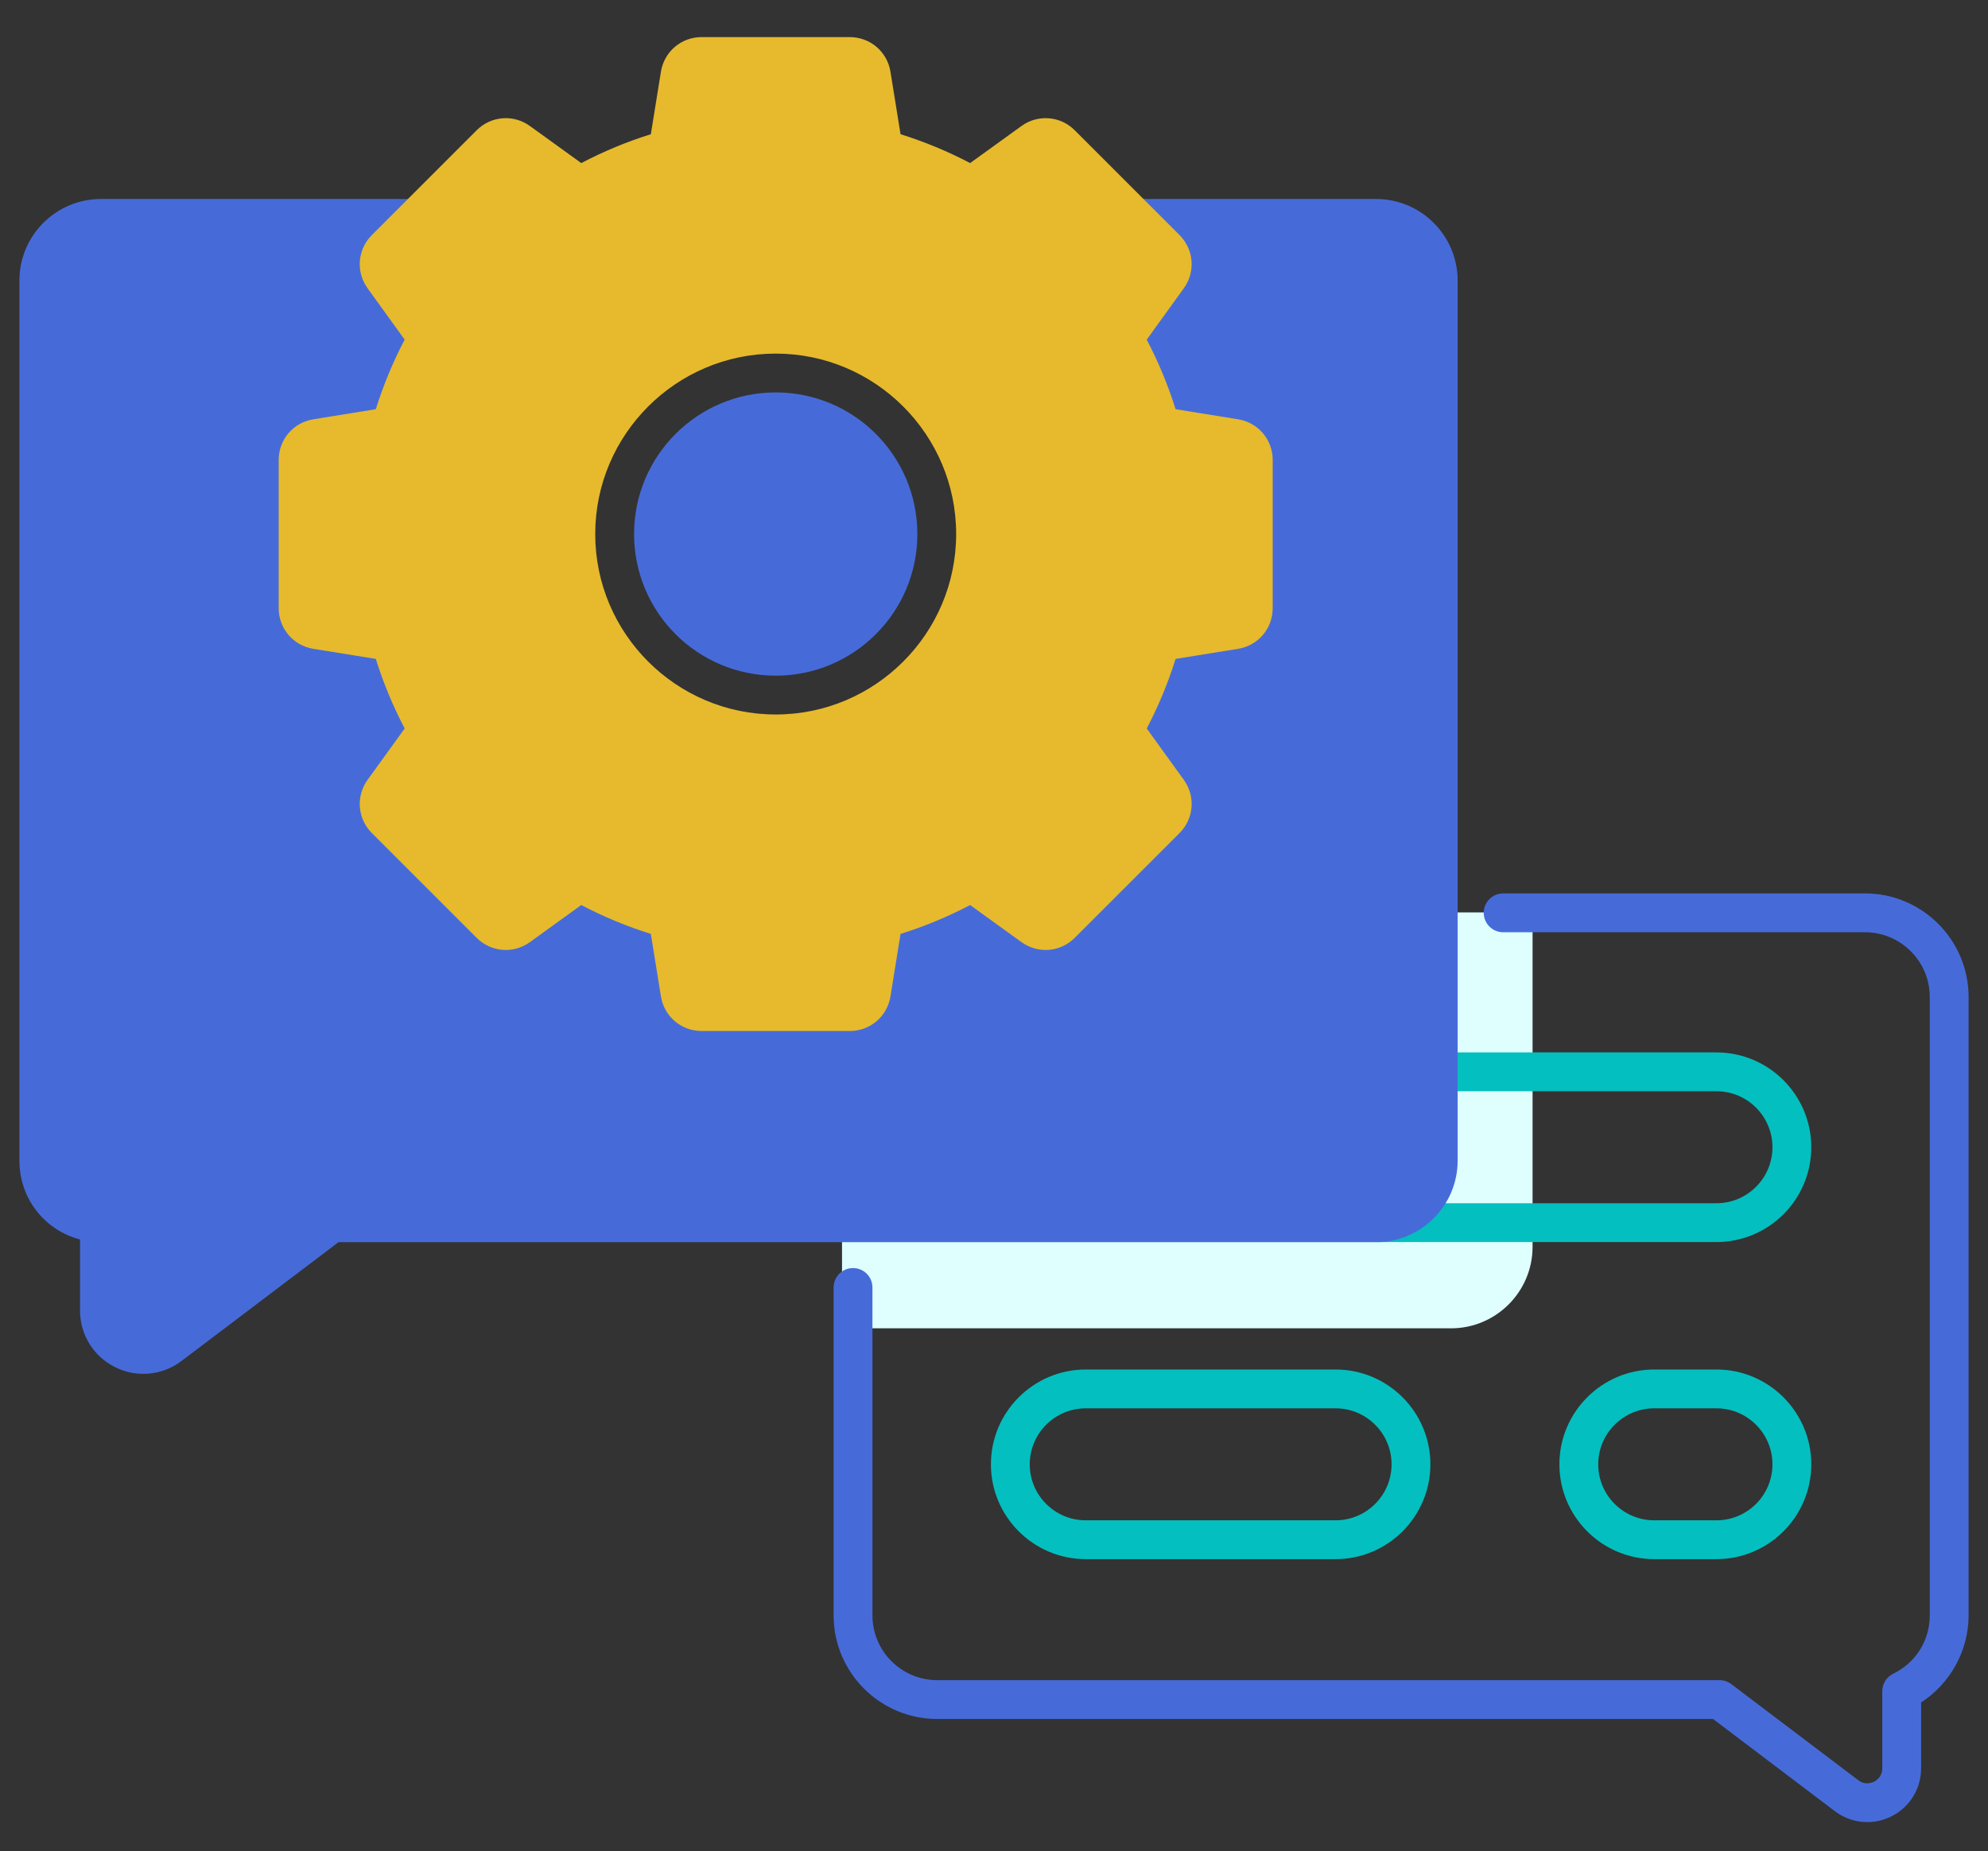 <?xml version="1.0" encoding="utf-8"?>
<!-- Generator: Adobe Illustrator 16.0.0, SVG Export Plug-In . SVG Version: 6.00 Build 0)  -->
<!DOCTYPE svg PUBLIC "-//W3C//DTD SVG 1.1//EN" "http://www.w3.org/Graphics/SVG/1.1/DTD/svg11.dtd">
<svg version="1.1" id="Layer_1" xmlns="http://www.w3.org/2000/svg" xmlns:xlink="http://www.w3.org/1999/xlink" x="0px" y="0px"
	 width="612px" height="570px" viewBox="0 0 612 570" enable-background="new 0 0 612 570" xml:space="preserve">
<rect x="0" y="0" width="612" height="570" fill="#333333" stroke="none"/>
<g id="Layer_1_1_">
</g>
<g id="Layer_3" display="none">
</g>
<g id="Layer_5" display="none">
</g>
<g id="Layer_4">
	<g>
		<path fill="#DEFFFE" d="M439.366,280.914v76.293c0,10.563-8.563,19.125-19.125,19.125H259.217v32.637h187.479
			c13.841,0,25.102-11.26,25.102-25.102V280.913L439.366,280.914L439.366,280.914z"/>
		<g>
			<path fill="#04BFBF" d="M528.409,382.412h-104.13c-3.302,0-5.979-2.675-5.979-5.979c0-3.301,2.677-5.977,5.979-5.977h104.13
				c9.505,0,17.237-7.733,17.237-17.238s-7.732-17.239-17.237-17.239h-85.657c-3.3,0-5.977-2.675-5.977-5.977
				c0-3.301,2.677-5.979,5.977-5.979h85.657c16.097,0,29.188,13.098,29.188,29.192C557.6,369.316,544.506,382.412,528.409,382.412z"
				/>
		</g>
		<g>
			<path fill="#04BFBF" d="M528.409,480.033h-19.163c-16.096,0-29.19-13.098-29.19-29.191c0-16.097,13.098-29.19,29.19-29.19h19.163
				c16.097,0,29.188,13.096,29.188,29.19C557.6,466.938,544.506,480.033,528.409,480.033z M509.246,433.605
				c-9.505,0-17.237,7.732-17.237,17.237s7.732,17.239,17.237,17.239h19.163c9.505,0,17.237-7.734,17.237-17.239
				s-7.732-17.237-17.237-17.237H509.246z"/>
		</g>
		<g>
			<path fill="#04BFBF" d="M411.155,480.033H334.24c-16.098,0-29.19-13.098-29.19-29.191c0-16.097,13.097-29.19,29.19-29.19h76.915
				c16.096,0,29.188,13.096,29.188,29.19C440.346,466.938,427.25,480.033,411.155,480.033z M334.239,433.605
				c-9.505,0-17.237,7.732-17.237,17.237s7.732,17.239,17.237,17.239h76.915c9.505,0,17.235-7.734,17.235-17.239
				s-7.73-17.237-17.235-17.237H334.239z"/>
		</g>
		<path fill="#466BD9" d="M423.627,61.266H31.078c-13.842,0-25.102,11.261-25.102,25.102v270.976
			c0,11.715,7.832,21.451,18.659,24.268v21.872c0,7.446,4.142,14.134,10.811,17.449c2.772,1.377,5.744,2.059,8.697,2.058
			c4.152,0,8.268-1.343,11.738-3.969l48.319-36.572h319.427c13.842,0,25.102-11.264,25.102-25.104V86.367
			C448.729,72.527,437.469,61.266,423.627,61.266z M238.795,225.029c-33.417,0-60.605-27.188-60.605-60.604
			c0-33.417,27.188-60.605,60.605-60.605s60.604,27.188,60.604,60.605S272.212,225.029,238.795,225.029z"/>
		<g>
			<ellipse fill="#466BD9" cx="238.802" cy="164.424" rx="43.603" ry="43.603"/>
			<path fill="#E6BA2C" d="M381.135,129.093l-19.241-3.104c-2.302-7.379-5.277-14.558-8.882-21.421l11.416-15.809
				c3.663-5.072,3.11-11.964-1.313-16.388L330.85,40.106c-4.424-4.424-11.315-4.975-16.389-1.315l-15.81,11.418
				c-6.863-3.604-14.042-6.581-21.421-8.884l-3.104-19.242c-0.997-6.176-6.261-10.659-12.517-10.659H215.98
				c-6.256,0-11.521,4.482-12.517,10.66l-3.104,19.241c-7.38,2.303-14.558,5.28-21.42,8.884L163.13,38.791
				c-5.073-3.662-11.965-3.11-16.389,1.315l-32.266,32.266c-4.424,4.424-4.976,11.316-1.313,16.389l11.416,15.808
				c-3.604,6.863-6.58,14.041-8.883,21.421l-19.241,3.104c-6.176,0.997-10.658,6.261-10.658,12.519v45.629
				c0,6.257,4.482,11.521,10.66,12.52l19.241,3.104c2.304,7.381,5.28,14.559,8.884,21.422l-11.417,15.809
				c-3.663,5.072-3.11,11.964,1.313,16.389l32.265,32.265c4.424,4.424,11.317,4.978,16.389,1.315l15.809-11.418
				c6.863,3.603,14.042,6.578,21.42,8.883l3.104,19.242c0.997,6.177,6.261,10.657,12.517,10.657h45.629
				c6.256,0,11.52-4.48,12.517-10.659l3.104-19.24c7.379-2.306,14.558-5.28,21.421-8.883l15.81,11.418
				c5.074,3.66,11.965,3.107,16.389-1.315l32.267-32.265c4.424-4.425,4.977-11.316,1.313-16.39l-11.417-15.808
				c3.604-6.864,6.58-14.043,8.886-21.422l19.239-3.104c6.178-0.997,10.658-6.261,10.658-12.52v-45.629
				C391.795,135.355,387.313,130.09,381.135,129.093z M238.795,219.98c-30.632,0-55.555-24.923-55.555-55.555
				s24.921-55.555,55.555-55.555c30.633,0,55.554,24.922,55.554,55.555S269.427,219.98,238.795,219.98z"/>
		</g>
		<g>
			<path fill="#466BD9" d="M574.832,561c-3.529,0-7.026-1.142-9.977-3.372l-37.5-28.384H288.509
				c-17.581,0-31.882-14.305-31.882-31.884V396.392c0-3.302,2.676-5.977,5.977-5.977s5.977,2.675,5.977,5.977V497.36
				c0,10.99,8.94,19.933,19.929,19.933h240.854c1.302,0,2.566,0.425,3.605,1.213l39.103,29.596c2.053,1.556,4.062,0.832,4.829,0.452
				c0.769-0.382,2.555-1.549,2.555-4.123v-23.746c0-2.289,1.308-4.378,3.368-5.378c6.938-3.362,11.248-10.239,11.248-17.941V306.956
				c0-10.989-8.939-19.931-19.932-19.931H462.741c-3.3,0-5.979-2.675-5.979-5.978c0-3.301,2.679-5.978,5.979-5.978H574.14
				c17.581,0,31.885,14.305,31.885,31.884v190.402c0,10.839-5.632,20.98-14.616,26.803v20.267c0,6.327-3.521,12.009-9.188,14.825
				C579.866,560.423,577.341,561,574.832,561z"/>
		</g>
	</g>
</g>
</svg>
